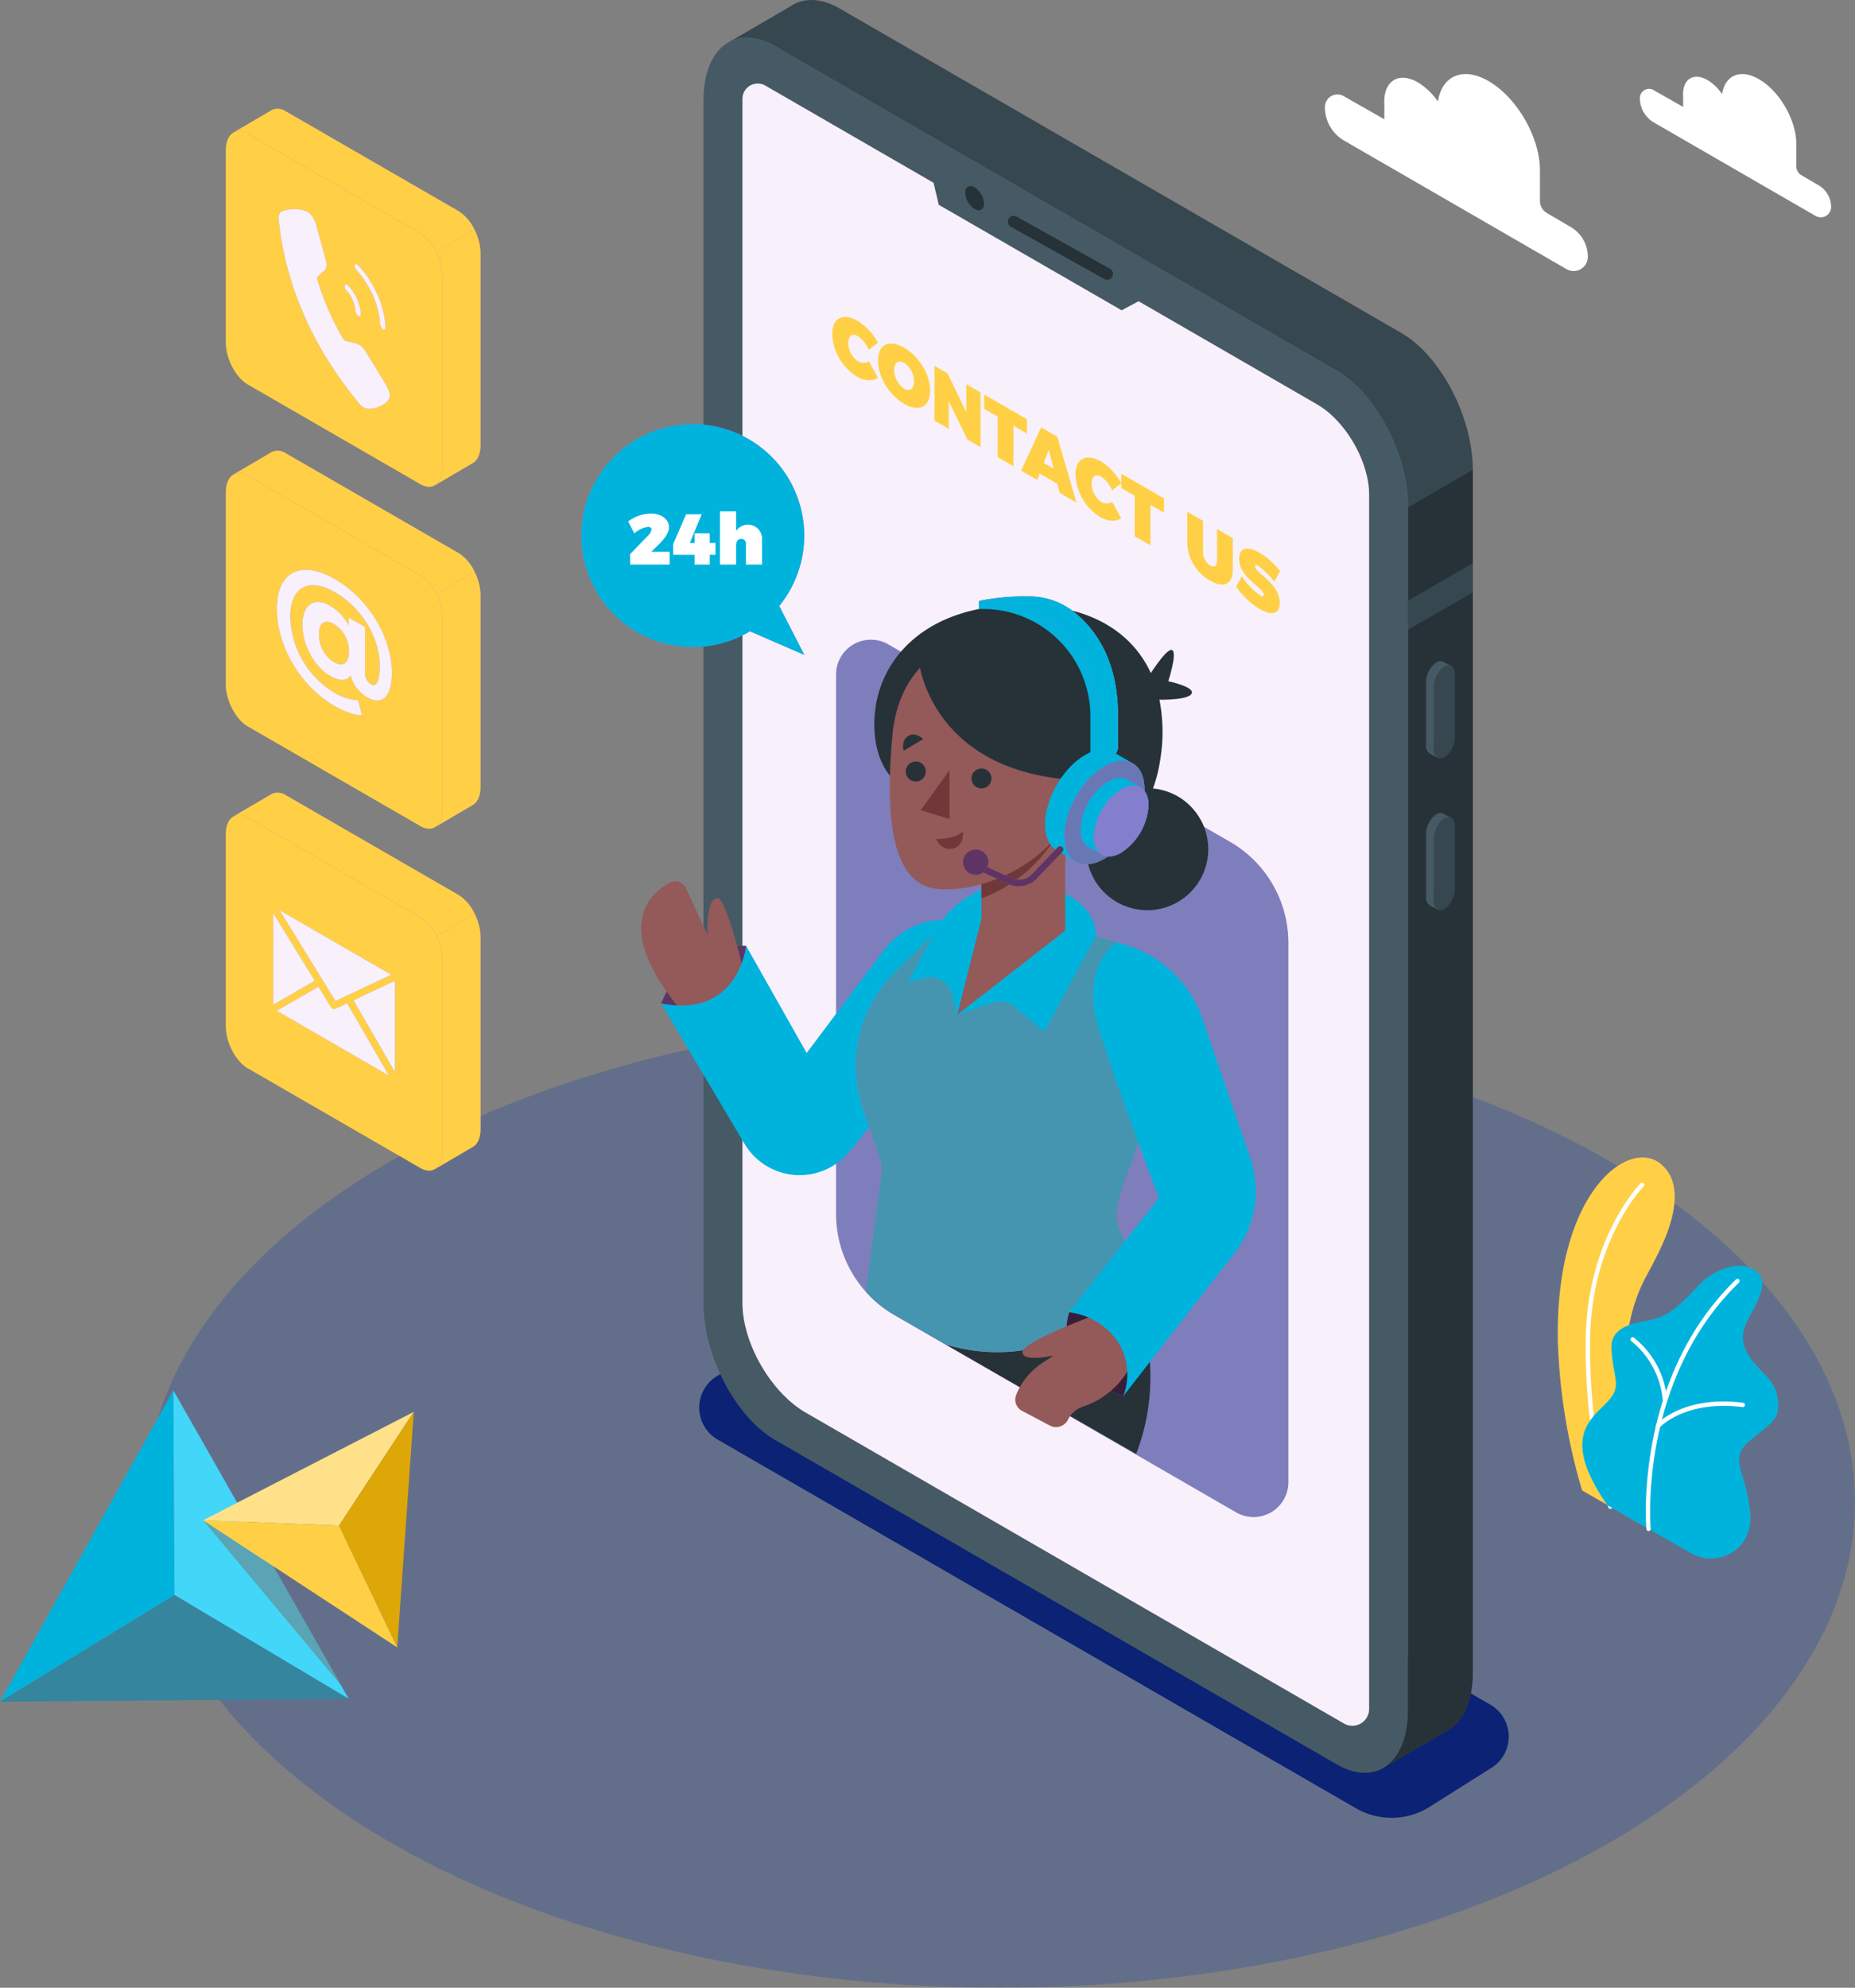 <svg xmlns="http://www.w3.org/2000/svg" xmlns:xlink="http://www.w3.org/1999/xlink" width="516.621" height="553.336" viewBox="0 0 516.621 553.336">
  <rect x="0" y="0" width="516.621" height="553.336" fill="#808080" stroke="none"/>
  <defs>
    <clipPath id="clip-path">
      <rect id="Rectangle_394" data-name="Rectangle 394" width="38.408" height="45.948" fill="none"/>
    </clipPath>
    <clipPath id="clip-path-2">
      <path id="Path_4027" data-name="Path 4027" d="M61.065,39.892l19.549,12.8L99.473,85.84Z" transform="translate(-61.065 -39.892)" fill="none"/>
    </clipPath>
    <linearGradient id="linear-gradient" x1="-1.736" y1="1.92" x2="-1.705" y2="1.92" gradientUnits="objectBoundingBox">
      <stop offset="0" stop-color="#fff"/>
      <stop offset="0.005" stop-color="#fff"/>
      <stop offset="0.142" stop-color="#f3f3f3"/>
      <stop offset="0.383" stop-color="#d5d5d5"/>
      <stop offset="0.699" stop-color="#a5a5a5"/>
      <stop offset="1" stop-color="#727272"/>
    </linearGradient>
  </defs>
  <g id="Group_4216" data-name="Group 4216" transform="translate(-1260.379 -195.664)">
    <g id="Group_4041" data-name="Group 4041" transform="translate(1247.862 164.33)">
      <g id="Floor" transform="translate(52.95 314.167)" opacity="0.472">
        <ellipse id="Ellipse_533" data-name="Ellipse 533" cx="238.094" cy="135.251" rx="238.094" ry="135.251" fill="#425b95"/>
      </g>
      <g id="Shadows" transform="translate(207.255 400.574)">
        <path id="Path_7069" data-name="Path 7069" d="M363.529,471.048,185.791,368.43a10.271,10.271,0,0,1,.008-17.8l17.532-11.052a19.91,19.91,0,0,1,19.9.008L400.966,442.207a10.273,10.273,0,0,1-.007,17.8l-17.533,11.052A19.91,19.91,0,0,1,363.529,471.048Z" transform="translate(-180.655 -336.923)" fill="#0b2275"/>
      </g>
      <g id="Plants" transform="translate(446.373 353.555)">
        <g id="Group_4006" data-name="Group 4006">
          <g id="Group_4004" data-name="Group 4004">
            <path id="Path_7070" data-name="Path 7070" d="M385.323,390.676l16.924,9.728s-8.642-27.151-4.038-54.525c1.736-10.333,5.469-15.479,6.782-18.24s11.412-19.869,2.417-27.693-29.946,7.915-28.81,50.039A163.747,163.747,0,0,0,385.323,390.676Z" transform="translate(-378.553 -298.01)" fill="#ba68c8"/>
            <path id="Path_7071" data-name="Path 7071" d="M385.323,390.676l16.924,9.728s-8.642-27.151-4.038-54.525c1.736-10.333,5.469-15.479,6.782-18.24s11.412-19.869,2.417-27.693-29.946,7.915-28.81,50.039A163.747,163.747,0,0,0,385.323,390.676Z" transform="translate(-378.553 -298.01)" fill="#ffd046"/>
            <path id="Path_7072" data-name="Path 7072" d="M391.855,394.593a.6.6,0,0,1-.567-.394c-.064-.175-6.519-17.843-6.312-46.244.207-28.536,15.119-43.809,15.27-43.959a.6.6,0,0,1,.855.853c-.147.147-14.716,15.1-14.918,43.114-.2,28.16,6.172,45.641,6.237,45.813a.607.607,0,0,1-.355.778A.62.62,0,0,1,391.855,394.593Z" transform="translate(-377.216 -296.8)" fill="#fff"/>
          </g>
          <g id="Group_4005" data-name="Group 4005" transform="translate(6.823 30.137)">
            <path id="Path_7073" data-name="Path 7073" d="M391.2,389.635l23.13,13.239A11.125,11.125,0,0,0,429.1,399.7a12.038,12.038,0,0,0,1.823-8.034c-1.109-12.008-6.329-14.779.068-20.136s8.06-5.726,7.691-10.9-3.88-7.39-5.542-9.421-6.281-6.282-3.14-12.563,7.423-12.362.924-15.147c-3.88-1.664-10.345.553-14.594,5.171s-7.76,7.944-11.823,9.052-12.561,1.293-12.193,8.313,2.222,9.423.555,12.561C389.727,364.511,376.056,367.836,391.2,389.635Z" transform="translate(-384.2 -322.951)" fill="#00b3dd"/>
            <path id="Path_7074" data-name="Path 7074" d="M399.591,396.157a.6.6,0,0,1-.6-.549c-.039-.416-3.557-41.882,24.954-69.474a.6.6,0,1,1,.84.869c-28.1,27.194-24.629,68.083-24.59,68.493a.606.606,0,0,1-.545.659Z" transform="translate(-381.153 -322.324)" fill="#fff"/>
            <path id="Path_7075" data-name="Path 7075" d="M404.9,357.663a.6.6,0,0,1-.6-.553,23.758,23.758,0,0,0-8.738-16.592.6.6,0,1,1,.694-.99,24.608,24.608,0,0,1,9.248,17.479.6.6,0,0,1-.55.654Z" transform="translate(-381.887 -319.521)" fill="#fff"/>
            <path id="Path_7076" data-name="Path 7076" d="M401.72,361.7a.6.6,0,0,1-.454-1c.295-.337,7.429-8.218,24.175-6.122a.6.6,0,0,1,.524.674.616.616,0,0,1-.675.524c-16.071-2.017-23.047,5.643-23.117,5.721A.6.6,0,0,1,401.72,361.7Z" transform="translate(-380.677 -316.438)" fill="#fff"/>
          </g>
        </g>
      </g>
      <g id="Device" transform="translate(208.432 31.334)">
        <g id="Group_4010" data-name="Group 4010">
          <path id="Path_7077" data-name="Path 7077" d="M357.911,520.629,201.6,430.381c-11.029-6.366-19.969-23.449-19.969-38.155V57.506c0-14.7,8.94-21.464,19.969-15.1l156.313,90.248c11.029,6.368,19.971,23.45,19.971,38.155V505.533C377.882,520.238,368.94,527,357.911,520.629Z" transform="translate(-181.629 -29.526)" fill="#455a64"/>
          <path id="Path_7078" data-name="Path 7078" d="M374.743,123.974,218.431,33.726c-4.716-2.723-9.046-3.039-12.463-1.367h0l0,0a10.058,10.058,0,0,0-1.217.708l-17.512,10.18c3.519-2.1,8.135-1.951,13.2.969l156.313,90.248c11.029,6.368,19.971,23.45,19.971,38.155V507.341c0,7.774-2.5,13.325-6.486,15.891l17.282-10.067v0c4.4-2.343,7.205-8.082,7.205-16.314V162.129C394.714,147.424,385.773,130.341,374.743,123.974Z" transform="translate(-180.461 -31.334)" fill="#37474f"/>
          <path id="Path_7079" data-name="Path 7079" d="M345.169,150.079V484.8c0,7.774-2.5,13.325-6.486,15.891l17.282-10.067v0c4.4-2.343,7.205-8.082,7.205-16.314V139.56l-18,10.452C345.168,150.035,345.169,150.056,345.169,150.079Z" transform="translate(-148.916 -8.792)" fill="#263238"/>
          <path id="Path_7080" data-name="Path 7080" d="M362.05,161.088l-18,10.392V179.6l18-10.392Z" transform="translate(-147.798 -4.308)" fill="#37474f"/>
          <g id="Group_4007" data-name="Group 4007" transform="translate(201.224 184.055)">
            <path id="Path_7081" data-name="Path 7081" d="M352.924,210.191h0c-1.611.929-2.916-.057-2.916-2.2V190.531a6.979,6.979,0,0,1,2.916-5.57h0c1.609-.93,2.914.057,2.914,2.2V204.62A6.982,6.982,0,0,1,352.924,210.191Z" transform="translate(-347.781 -183.463)" fill="#37474f"/>
            <path id="Path_7082" data-name="Path 7082" d="M350.392,208.185V190.728a6.979,6.979,0,0,1,2.916-5.57,1.869,1.869,0,0,1,1.839-.168l0-.021-2.177-1.13,0,.018a1.848,1.848,0,0,0-1.889.141,6.983,6.983,0,0,0-2.916,5.571v17.456a2.578,2.578,0,0,0,.991,2.327l0,.018,2.286,1.191,0-.021A2.519,2.519,0,0,1,350.392,208.185Z" transform="translate(-348.165 -183.661)" fill="#455a64"/>
          </g>
          <g id="Group_4008" data-name="Group 4008" transform="translate(201.224 226.313)">
            <path id="Path_7083" data-name="Path 7083" d="M352.924,245.165h0c-1.611.929-2.916-.057-2.916-2.2V225.5a6.979,6.979,0,0,1,2.916-5.57h0c1.609-.93,2.914.057,2.914,2.2v17.456A6.982,6.982,0,0,1,352.924,245.165Z" transform="translate(-347.781 -218.437)" fill="#37474f"/>
            <path id="Path_7084" data-name="Path 7084" d="M350.392,243.159V225.7a6.979,6.979,0,0,1,2.916-5.57,1.869,1.869,0,0,1,1.839-.168l0-.021-2.177-1.13,0,.018a1.848,1.848,0,0,0-1.889.141,6.983,6.983,0,0,0-2.916,5.57V242a2.578,2.578,0,0,0,.991,2.327l0,.018,2.286,1.191,0-.021A2.52,2.52,0,0,1,350.392,243.159Z" transform="translate(-348.165 -218.635)" fill="#455a64"/>
          </g>
          <path id="Path_7085" data-name="Path 7085" d="M350.6,139.869,196.98,51.158a4.237,4.237,0,0,0-6.356,3.668v335.2c0,11.194,7.931,24.931,17.625,30.526l149.889,86.54a4.666,4.666,0,0,0,7-4.04V165.044C365.138,155.814,358.6,144.485,350.6,139.869Z" transform="translate(-179.755 -27.324)" fill="#ba68c8"/>
          <path id="Path_7086" data-name="Path 7086" d="M350.6,139.869,196.98,51.158a4.237,4.237,0,0,0-6.356,3.668v335.2c0,11.194,7.931,24.931,17.625,30.526l149.889,86.54a4.666,4.666,0,0,0,7-4.04V165.044C365.138,155.814,358.6,144.485,350.6,139.869Z" transform="translate(-179.755 -27.324)" fill="#fff" opacity="0.9"/>
          <path id="Path_7087" data-name="Path 7087" d="M233.9,70.226,236.28,80.25,287.2,109.607l8.792-4.686Z" transform="translate(-170.741 -23.233)" fill="#455a64"/>
          <g id="Group_4009" data-name="Group 4009" transform="translate(72.911 51.808)">
            <path id="Path_7088" data-name="Path 7088" d="M247.184,79.08c0,1.663-1.167,2.336-2.606,1.5a5.759,5.759,0,0,1-2.606-4.513c0-1.663,1.167-2.336,2.606-1.506A5.763,5.763,0,0,1,247.184,79.08Z" transform="translate(-241.971 -74.211)" fill="#263238"/>
            <path id="Path_7089" data-name="Path 7089" d="M279.441,98.856a1.618,1.618,0,0,1-.794-.208L252.64,84.116a1.63,1.63,0,1,1,1.59-2.847L280.237,95.8a1.631,1.631,0,0,1-.8,3.055Z" transform="translate(-239.923 -72.784)" fill="#263238"/>
          </g>
        </g>
        <g id="Group_4011" data-name="Group 4011" transform="translate(35.861 88.246)">
          <path id="Path_7090" data-name="Path 7090" d="M218.518,109.721c-1.582-.913-2.728-.12-2.728,1.9a6.136,6.136,0,0,0,2.728,5.1,2.9,2.9,0,0,0,2.993-.011l2.524,4.565c-1.469,1-3.709.9-5.743-.272a14.639,14.639,0,0,1-6.984-11.9c0-4.478,3.012-6,7.154-3.608a16.455,16.455,0,0,1,5.573,6l-2.524,2A8.976,8.976,0,0,0,218.518,109.721Z" transform="translate(-211.308 -104.368)" fill="#ffd046"/>
          <path id="Path_7091" data-name="Path 7091" d="M236.367,123.587c0,4.52-3.048,6.086-7.247,3.662s-7.247-7.489-7.247-12.032c0-4.521,3.051-6,7.247-3.575S236.367,119.088,236.367,123.587Zm-10.014-5.761a6.59,6.59,0,0,0,2.824,5.261c1.507.87,2.711.022,2.711-2.065a6.291,6.291,0,0,0-2.711-5.152C227.651,114.99,226.352,115.74,226.352,117.826Z" transform="translate(-209.108 -103.094)" fill="#ffd046"/>
          <path id="Path_7092" data-name="Path 7092" d="M238.533,117.725l5.215,10.836v-7.825l3.952,2.281v15.239l-3.65-2.108-5.2-10.783v7.783l-3.972-2.293V115.617Z" transform="translate(-206.398 -102.025)" fill="#ffd046"/>
          <path id="Path_7093" data-name="Path 7093" d="M258.228,129.1v3.979l-3.765-2.174v11.26l-4.368-2.522v-11.26l-3.746-2.163v-3.979Z" transform="translate(-204.009 -100.646)" fill="#ffd046"/>
          <path id="Path_7094" data-name="Path 7094" d="M264.965,145.518l-4.952-2.86-.677,1.762-4.48-2.587,5.573-12.021,4.48,2.587,5.364,18.336-4.648-2.685Zm-1.073-4.229-1.354-5.238-1.393,3.651Z" transform="translate(-202.237 -99.068)" fill="#ffd046"/>
          <path id="Path_7095" data-name="Path 7095" d="M274.594,142.1c-1.583-.913-2.73-.12-2.73,1.9a6.134,6.134,0,0,0,2.73,5.1,2.9,2.9,0,0,0,2.992-.011l2.524,4.565c-1.469,1-3.709.9-5.743-.272a14.642,14.642,0,0,1-6.984-11.9c0-4.478,3.012-6,7.154-3.608a16.455,16.455,0,0,1,5.573,6l-2.524,2A8.975,8.975,0,0,0,274.594,142.1Z" transform="translate(-199.628 -97.625)" fill="#ffd046"/>
          <path id="Path_7096" data-name="Path 7096" d="M289.824,147.338v3.979l-3.764-2.174V160.4l-4.367-2.522v-11.26l-3.747-2.163V140.48Z" transform="translate(-197.428 -96.846)" fill="#ffd046"/>
          <path id="Path_7097" data-name="Path 7097" d="M299.554,164.216c1.073.619,1.9.141,1.9-1.381v-8.782l4.369,2.523v8.781c0,4.044-2.466,5.25-6.289,3.044a12.455,12.455,0,0,1-6.381-10.359v-8.781l4.368,2.522v8.781A4.485,4.485,0,0,0,299.554,164.216Z" transform="translate(-194.26 -95.017)" fill="#ffd046"/>
          <path id="Path_7098" data-name="Path 7098" d="M310.525,162.5c-.491-.283-.81-.294-.81.163,0,1.913,6.833,4.663,6.833,10.183,0,3.392-2.58,3.4-5.554,1.684a21.979,21.979,0,0,1-6.607-6.249l1.62-2.848a19.737,19.737,0,0,0,5.025,5.272c.64.37,1.055.37,1.055-.174,0-1.978-6.834-4.619-6.834-9.966,0-3.042,2.221-3.673,5.646-1.7a20.9,20.9,0,0,1,5.743,5.12l-1.58,2.913A23.863,23.863,0,0,0,310.525,162.5Z" transform="translate(-191.921 -93.251)" fill="#ffd046"/>
        </g>
      </g>
      <g id="Speech_bubble" data-name="Speech bubble" transform="translate(174.402 149.354)">
        <g id="Group_4013" data-name="Group 4013">
          <path id="Path_7099" data-name="Path 7099" d="M208.592,179.675a31.029,31.029,0,1,0-8.14,7.043l15.121,6.567Z" transform="translate(-153.466 -129.009)" fill="#ba68c8"/>
          <path id="Path_7100" data-name="Path 7100" d="M208.592,179.675a31.029,31.029,0,1,0-8.14,7.043l15.121,6.567Z" transform="translate(-153.466 -129.009)" fill="#00b3dd"/>
          <g id="Group_4012" data-name="Group 4012" transform="translate(13.068 24.331)">
            <path id="Path_7101" data-name="Path 7101" d="M170.771,154.114c0-.478-.34-.738-.959-.738a6.891,6.891,0,0,0-3.813,1.8l-1.717-3.335a10.959,10.959,0,0,1,6.25-2.2c2.9,0,5.092,1.518,5.092,3.794,0,1.617-1.179,3.174-2.756,4.732l-2.156,2.136h5.111v3.555H164.84l-.019-2.916,4.891-5.052A3.288,3.288,0,0,0,170.771,154.114Z" transform="translate(-164.281 -149.043)" fill="#fff"/>
            <path id="Path_7102" data-name="Path 7102" d="M182.6,149.807l-3.334,8.007h1.358v-2.7h4.212v2.7h1.6v3.294h-1.6v2.716h-4.212v-2.716h-5.971v-2.994l3.595-8.307Z" transform="translate(-162.12 -149.008)" fill="#fff"/>
            <path id="Path_7103" data-name="Path 7103" d="M197.162,156.994v6.968h-4.492V158.29a1.32,1.32,0,0,0-1.3-1.5c-.878,0-1.438.7-1.438,1.757v5.412H185.44V149.146h4.494V154.6a3.949,3.949,0,0,1,7.228,2.4Z" transform="translate(-159.874 -149.146)" fill="#fff"/>
          </g>
        </g>
      </g>
      <g id="Character" transform="translate(191.101 197.367)">
        <g id="Group_4025" data-name="Group 4025">
          <g id="Group_4024" data-name="Group 4024">
            <path id="Path_7104" data-name="Path 7104" d="M338.148,263.112V413.237a9.686,9.686,0,0,1-14.532,8.388l-80.862-46.691-14.322-8.26A32.544,32.544,0,0,1,212.2,338.553V188.416a9.688,9.688,0,0,1,14.532-8.389l95.173,54.964A32.457,32.457,0,0,1,338.148,263.112Z" transform="translate(-157.93 -166.669)" fill="#ba68c8"/>
            <path id="Path_7105" data-name="Path 7105" d="M338.148,263.112V413.237a9.686,9.686,0,0,1-14.532,8.388l-80.862-46.691-14.322-8.26A32.544,32.544,0,0,1,212.2,338.553V188.416a9.688,9.688,0,0,1,14.532-8.389l95.173,54.964A32.457,32.457,0,0,1,338.148,263.112Z" transform="translate(-157.93 -166.669)" fill="#4595b0" opacity="0.5"/>
            <g id="Group_4023" data-name="Group 4023">
              <path id="Path_7106" data-name="Path 7106" d="M286.308,322.078s15.142,25.108,4.2,53.423l-53.02-30.427Z" transform="translate(-152.664 -136.809)" fill="#263238"/>
              <g id="Group_4015" data-name="Group 4015" transform="translate(64.917 2.316)">
                <circle id="Ellipse_535" data-name="Ellipse 535" cx="16.976" cy="16.976" r="16.976" transform="matrix(0.122, -0.993, 0.993, 0.122, 57.085, 82.833)" fill="#263238"/>
                <g id="Group_4014" data-name="Group 4014">
                  <path id="Path_7107" data-name="Path 7107" d="M283.985,188.944s5.213-8.5,6.812-7.842-1.042,8.68-1.042,8.68,7.883,1.638,6.409,3.6-11.092,1.514-11.092,1.514Z" transform="translate(-207.896 -168.496)" fill="#263238"/>
                  <path id="Path_7108" data-name="Path 7108" d="M300.769,212.91c-3.665,27.237-26.586,27.237-26.586,27.237l-48.11-21.163s-3.63-3.177-4.735-10.483a31.846,31.846,0,0,1-.011-9.017c0-.023.011-.058.011-.081,1.536-11.45,10.1-23.771,28.762-27.551a61.39,61.39,0,0,1,12.414-1.188,55.233,55.233,0,0,1,6,.3c14.555,1.419,24.666,8.191,29.505,18.709a33.632,33.632,0,0,1,2.4,7.435A47.072,47.072,0,0,1,300.769,212.91Z" transform="translate(-221.012 -170.663)" fill="#263238"/>
                </g>
              </g>
              <g id="Group_4016" data-name="Group 4016" transform="translate(0 79.296)">
                <path id="Path_7109" data-name="Path 7109" d="M195.53,249.227s-17.077-.584-23.653,16.055c0,0,7.265,4.894,16.766.022S195.53,249.227,195.53,249.227Z" transform="translate(-166.329 -231.279)" fill="#ba68c8"/>
                <path id="Path_7110" data-name="Path 7110" d="M195.53,249.227s-17.077-.584-23.653,16.055c0,0,7.265,4.894,16.766.022S195.53,249.227,195.53,249.227Z" transform="translate(-166.329 -231.279)" opacity="0.5"/>
                <path id="Path_7111" data-name="Path 7111" d="M196,260.332s-4.817-20.993-7.373-21.254c-2.685-.273-3.047,6.409-2.839,10.163L179.7,236.247a3.264,3.264,0,0,0-4.541-1.464c-6.051,3.323-16.639,13.423,5.709,38.4Z" transform="translate(-167.286 -234.373)" fill="#945959"/>
                <path id="Path_7112" data-name="Path 7112" d="M256.908,243.957l-3.6-.477a20.779,20.779,0,0,0-19.343,8.122L212.4,280.314,195.53,250.462s-2.036,20.3-23.653,16.055l23.22,39.062a17.861,17.861,0,0,0,29.21,2.142l19.862-24.426Z" transform="translate(-166.329 -232.513)" fill="#00b3dd"/>
              </g>
              <path id="Path_7113" data-name="Path 7113" d="M293.592,311.066c-4.828,12.251-5.364,14.648-2.362,20.768a78.817,78.817,0,0,1,4.863,14.066s-22.4,25.108-54.288,15.7l-14.322-8.26a32.187,32.187,0,0,1-7.959-6.481l4.282-32.461a11.308,11.308,0,0,0-.512-5.1l-4.572-13.414a36.672,36.672,0,0,1,9.086-38.082L243.2,242.757l40.431,5.1,6,1.734a17.113,17.113,0,0,1,12.217,18.778C299.863,282.689,296.628,303.364,293.592,311.066Z" transform="translate(-156.981 -153.33)" fill="#ba68c8"/>
              <path id="Path_7114" data-name="Path 7114" d="M293.592,311.066c-4.828,12.251-5.364,14.648-2.362,20.768a78.817,78.817,0,0,1,4.863,14.066s-22.4,25.108-54.288,15.7l-14.322-8.26a32.187,32.187,0,0,1-7.959-6.481l4.282-32.461a11.308,11.308,0,0,0-.512-5.1l-4.572-13.414a36.672,36.672,0,0,1,9.086-38.082L243.2,242.757l40.431,5.1,6,1.734a17.113,17.113,0,0,1,12.217,18.778C299.863,282.689,296.628,303.364,293.592,311.066Z" transform="translate(-156.981 -153.33)" fill="#4595b0"/>
              <path id="Path_7115" data-name="Path 7115" d="M266.705,275.863l-8.1-6.9a6.5,6.5,0,0,0-6.327-1.2l-9.788,3.364-1.316-5.48a6.5,6.5,0,0,0-8.117-4.729l-4.242,1.223L236,248.394a25.7,25.7,0,0,1,10.372-10.606l2.812-1.55,23.261,1.2s8.672,3.592,8.672,11.782l-14.415,26.648" transform="translate(-154.469 -154.688)" fill="#00b3dd"/>
              <g id="Group_4018" data-name="Group 4018" transform="translate(88.024 53.316)">
                <g id="Group_4017" data-name="Group 4017" transform="translate(6.732)">
                  <path id="Path_7116" data-name="Path 7116" d="M269.034,252.557l-23.327,18.174v-57.86h23.327Z" transform="translate(-245.707 -212.871)" fill="#945959"/>
                </g>
                <path id="Path_7117" data-name="Path 7117" d="M247.23,241.774l-7.094,28.2,29.955-23.442Z" transform="translate(-240.136 -206.851)" fill="#945959"/>
              </g>
              <path id="Path_7118" data-name="Path 7118" d="M245.707,243.6a40.868,40.868,0,0,0,23.327-22.185v-8.544H245.707Z" transform="translate(-150.951 -159.555)" fill="#703838"/>
              <path id="Path_7119" data-name="Path 7119" d="M255.145,177.383c-8.847,0-27.655,4.93-29.827,28.076s-.075,41.108,11.871,42.829,39.68-6.927,43.395-36.891S263.775,177.383,255.145,177.383Z" transform="translate(-155.355 -166.947)" fill="#945959"/>
              <path id="Path_7120" data-name="Path 7120" d="M239.724,208.727v13.65l-7.993-2.454Z" transform="translate(-153.862 -160.418)" fill="#703838"/>
              <g id="Group_4019" data-name="Group 4019" transform="translate(72.922 38.427)">
                <circle id="Ellipse_536" data-name="Ellipse 536" cx="2.781" cy="2.781" r="2.781" transform="translate(19.053 9.461)" fill="#263238"/>
                <path id="Path_7121" data-name="Path 7121" d="M233.829,209.556a2.781,2.781,0,1,1-2.781-2.781A2.782,2.782,0,0,1,233.829,209.556Z" transform="translate(-227.506 -199.252)" fill="#263238"/>
                <path id="Path_7122" data-name="Path 7122" d="M227.79,205.061l5.437-3.23s-2.087-2.169-4.164-.865S227.79,205.061,227.79,205.061Z" transform="translate(-227.637 -200.549)" fill="#263238"/>
              </g>
              <path id="Path_7123" data-name="Path 7123" d="M235.235,224.949s4.415.4,7.49-2.006c0,0,.511,3.945-2.794,4.7S235.235,224.949,235.235,224.949Z" transform="translate(-153.133 -157.457)" fill="#703838"/>
              <path id="Path_7124" data-name="Path 7124" d="M231.311,185.989s3.326,31.965,46.783,32.962c0,0,13.129-31.761-12.82-42.08S231.311,185.989,231.311,185.989Z" transform="translate(-153.95 -167.683)" fill="#263238"/>
              <g id="Group_4022" data-name="Group 4022" transform="translate(89.626)">
                <g id="Group_4020" data-name="Group 4020" transform="translate(22.828 41.906)">
                  <path id="Path_7125" data-name="Path 7125" d="M284.835,207.885h0l-.024-.014-.018-.011-5.343-3.085v0c-2.024-1.194-4.83-1.039-7.934.754-6.165,3.558-11.162,12.215-11.162,19.333,0,3.563,1.253,6.066,3.278,7.229h0l5.246,3.012c.1.062.2.12.3.175l.179.1.008-.014c1.986.962,4.63.733,7.542-.947,6.163-3.56,11.161-12.215,11.161-19.333C288.073,211.55,286.836,209.06,284.835,207.885Z" transform="translate(-260.355 -203.307)" fill="#00b3dd"/>
                  <ellipse id="Ellipse_537" data-name="Ellipse 537" cx="15.785" cy="9.113" rx="15.785" ry="9.113" transform="matrix(0.5, -0.866, 0.866, 0.5, 0.772, 27.341)" fill="#ba68c8"/>
                  <ellipse id="Ellipse_538" data-name="Ellipse 538" cx="15.785" cy="9.113" rx="15.785" ry="9.113" transform="matrix(0.5, -0.866, 0.866, 0.5, 0.772, 27.341)" fill="#1a86a2" opacity="0.5"/>
                  <path id="Path_7126" data-name="Path 7126" d="M285.281,213.222h0l-.017-.008-.012-.008-3.656-2.111v0c-1.383-.817-3.3-.71-5.428.516a16.88,16.88,0,0,0-7.638,13.228c0,2.438.857,4.15,2.243,4.947h0l3.587,2.061c.07.042.139.082.211.121l.121.069.006-.01c1.359.659,3.168.5,5.161-.648a16.88,16.88,0,0,0,7.638-13.228C287.5,215.729,286.65,214.026,285.281,213.222Z" transform="translate(-258.652 -201.941)" fill="#00b3dd"/>
                  <path id="Path_7127" data-name="Path 7127" d="M286.86,217.785a16.88,16.88,0,0,1-7.638,13.228c-4.218,2.436-7.638.462-7.638-4.409a16.88,16.88,0,0,1,7.638-13.228C283.441,210.94,286.86,212.914,286.86,217.785Z" transform="translate(-258.016 -201.574)" fill="#ba68c8"/>
                  <path id="Path_7128" data-name="Path 7128" d="M286.86,217.785a16.88,16.88,0,0,1-7.638,13.228c-4.218,2.436-7.638.462-7.638-4.409a16.88,16.88,0,0,1,7.638-13.228C283.441,210.94,286.86,212.914,286.86,217.785Z" transform="translate(-258.016 -201.574)" fill="#00b3dd" opacity="0.3"/>
                </g>
                <path id="Path_7129" data-name="Path 7129" d="M271.427,172.938a20.067,20.067,0,0,0-12.088-4.183q-.524-.009-1.054-.008a65.306,65.306,0,0,0-13.2,1.263c.794-.031,1.589-.029,2.384,0h-2.384v2.241h2.243a29.866,29.866,0,0,1,28.845,29.889v9.506a2.678,2.678,0,0,0,2.959,2.673,2.207,2.207,0,0,0,.272-.057l2.384-.741v0a2.675,2.675,0,0,1-.5.1,2.973,2.973,0,0,0,2.557-3.009v-8.819C283.847,185.836,276.949,177.255,271.427,172.938Z" transform="translate(-240.707 -168.746)" fill="#00b3dd"/>
                <g id="Group_4021" data-name="Group 4021" transform="translate(0 69.538)">
                  <path id="Path_7130" data-name="Path 7130" d="M256.194,237.434a6.885,6.885,0,0,1-2.894-.638l-7.555-3.493a.9.9,0,0,1,.755-1.634l7.555,3.493a5.1,5.1,0,0,0,5.82-1.095l7.207-7.5a.9.9,0,0,1,1.3,1.248l-7.207,7.5A6.909,6.909,0,0,1,256.194,237.434Z" transform="translate(-240.679 -226.297)" fill="#ba68c8"/>
                  <path id="Path_7131" data-name="Path 7131" d="M256.194,237.434a6.885,6.885,0,0,1-2.894-.638l-7.555-3.493a.9.9,0,0,1,.755-1.634l7.555,3.493a5.1,5.1,0,0,0,5.82-1.095l7.207-7.5a.9.9,0,0,1,1.3,1.248l-7.207,7.5A6.909,6.909,0,0,1,256.194,237.434Z" transform="translate(-240.679 -226.297)" opacity="0.5"/>
                  <path id="Path_7132" data-name="Path 7132" d="M248.518,230.584a3.528,3.528,0,1,1-3.528-3.528A3.529,3.529,0,0,1,248.518,230.584Z" transform="translate(-241.462 -226.139)" fill="#ba68c8"/>
                  <path id="Path_7133" data-name="Path 7133" d="M248.518,230.584a3.528,3.528,0,1,1-3.528-3.528A3.529,3.529,0,0,1,248.518,230.584Z" transform="translate(-241.462 -226.139)" opacity="0.5"/>
                </g>
                <path id="Path_7134" data-name="Path 7134" d="M283.847,201.793v8.819a2.973,2.973,0,0,1-2.557,3.009,2.848,2.848,0,0,1-3.146-2.843v-8.985a31.776,31.776,0,0,0-33.059-31.784,65.306,65.306,0,0,1,13.2-1.263q.529,0,1.054.008a20.067,20.067,0,0,1,12.088,4.183C276.949,177.255,283.847,185.836,283.847,201.793Z" transform="translate(-240.707 -168.746)" fill="#ba68c8"/>
                <path id="Path_7135" data-name="Path 7135" d="M283.847,201.793v8.819a2.973,2.973,0,0,1-2.557,3.009,2.848,2.848,0,0,1-3.146-2.843v-8.985a31.776,31.776,0,0,0-33.059-31.784,65.306,65.306,0,0,1,13.2-1.263q.529,0,1.054.008a20.067,20.067,0,0,1,12.088,4.183C276.949,177.255,283.847,185.836,283.847,201.793Z" transform="translate(-240.707 -168.746)" fill="#00b3dd"/>
              </g>
              <path id="Path_7136" data-name="Path 7136" d="M266.057,333.771s-5.851,16.128,15.056,23.336c0,0,6.829-10.02,0-18.223S266.057,333.771,266.057,333.771Z" transform="translate(-146.87 -134.492)" fill="#ba68c8"/>
              <path id="Path_7137" data-name="Path 7137" d="M266.057,333.771s-5.851,16.128,15.056,23.336c0,0,6.829-10.02,0-18.223S266.057,333.771,266.057,333.771Z" transform="translate(-146.87 -134.492)" opacity="0.7"/>
              <path id="Path_7138" data-name="Path 7138" d="M275.817,334.277s-20.414,7.488-20.311,10.379,8.682.924,8.682.924l-3.135,2.049a19.171,19.171,0,0,0-7.305,8.921h0a3.512,3.512,0,0,0,1.617,4.409l7.757,4.109a3.705,3.705,0,0,0,5.058-1.637h0a7.262,7.262,0,0,1,4.246-3.65c4.216-1.406,12.048-5.446,15.233-16.482Z" transform="translate(-149.329 -134.268)" fill="#945959"/>
              <path id="Path_7139" data-name="Path 7139" d="M279.391,248.409s-10.864,6.06-5.1,24.387,16.621,46.8,16.621,46.8l-24.984,31.837a19.094,19.094,0,0,1,13.428,8.017,16.892,16.892,0,0,1,1.629,15.319l31-39.828a28.09,28.09,0,0,0,4.4-26.381l-13.335-38.815A32.517,32.517,0,0,0,282.5,249.436Z" transform="translate(-146.74 -152.153)" fill="#00b3dd"/>
            </g>
          </g>
        </g>
      </g>
      <g id="Icons" transform="translate(75.4 61.615)">
        <g id="Group_4040" data-name="Group 4040">
          <g id="Group_4029" data-name="Group 4029" transform="translate(0 95.184)">
            <g id="Group_4026" data-name="Group 4026">
              <path id="Path_7140" data-name="Path 7140" d="M136.321,163.649,88.268,135.906a4.017,4.017,0,0,0-3.831-.419h0a2.984,2.984,0,0,0-.375.217l-10.449,6.125c.021-.012.044-.019.064-.031-1.312.743-2.146,2.484-2.146,4.971V200.2c0,4.52,2.748,9.773,6.138,11.73l48.052,27.742c1.641.947,3.127.942,4.228.18-.028.02-.053.046-.083.065l10.38-6.091h0c1.353-.72,2.215-2.484,2.215-5.014V175.378C142.459,170.858,139.711,165.607,136.321,163.649Z" transform="translate(-71.53 -135.171)" fill="#ffd046"/>
              <path id="Path_7141" data-name="Path 7141" d="M140.382,168.713a12.266,12.266,0,0,0-4.42-5.064L87.91,135.906a4.017,4.017,0,0,0-3.832-.419h0a2.984,2.984,0,0,0-.375.217l-10.449,6.125a3.909,3.909,0,0,1,4.056.3l48.052,27.744a12.416,12.416,0,0,1,4.534,5.3h0Z" transform="translate(-71.171 -135.171)" fill="#ba68c8"/>
              <path id="Path_7142" data-name="Path 7142" d="M121.8,229.248c0,2.39-.77,4.1-1.995,4.886l10.38-6.091h0c1.353-.72,2.215-2.484,2.215-5.014V169.6a15.12,15.12,0,0,0-1.718-6.665L120.2,169.386h0a15.009,15.009,0,0,1,1.606,6.432Z" transform="translate(-61.474 -129.389)" fill="#ba68c8"/>
              <path id="Path_7143" data-name="Path 7143" d="M140.382,168.713a12.266,12.266,0,0,0-4.42-5.064L87.91,135.906a4.017,4.017,0,0,0-3.832-.419h0a2.984,2.984,0,0,0-.375.217l-10.449,6.125a3.909,3.909,0,0,1,4.056.3l48.052,27.744a12.416,12.416,0,0,1,4.534,5.3h0Z" transform="translate(-71.171 -135.171)" fill="#ffd046"/>
              <path id="Path_7144" data-name="Path 7144" d="M121.8,229.248c0,2.39-.77,4.1-1.995,4.886l10.38-6.091h0c1.353-.72,2.215-2.484,2.215-5.014V169.6a15.12,15.12,0,0,0-1.718-6.665L120.2,169.386h0a15.009,15.009,0,0,1,1.606,6.432Z" transform="translate(-61.474 -129.389)" fill="#ffd046"/>
            </g>
            <g id="Group_4027" data-name="Group 4027" transform="translate(14.22 33.154)">
              <path id="Path_7145" data-name="Path 7145" d="M115.325,191.2c0,6.917-2.745,9.275-6.861,6.9a9.727,9.727,0,0,1-4.584-6.009c-1.172,1.487-3.08,1.584-5.724.058-4.316-2.493-7.731-8.4-7.731-14.24,0-5.8,3.381-7.786,7.731-5.274a13.2,13.2,0,0,1,5.155,5.525v-2.28l4.55,2.628v12.519a3.587,3.587,0,0,0,1.607,3.4c1.539.888,2.476-.619,2.476-5.1,0-7.844-5.019-16.151-12.448-20.441-7.464-4.309-12.45-1.315-12.45,6.762a25.379,25.379,0,0,0,12.316,21.176,14.183,14.183,0,0,0,6.592,2.1l1.072,4.173c-2.042.019-5.02-1.043-7.664-2.569C89.69,194.949,83.3,183.685,83.3,173.484c0-10.086,6.458-13.892,16.2-8.268C108.9,170.644,115.325,181.5,115.325,191.2Zm-11.948-5.815a8.874,8.874,0,0,0-4.183-7.67c-2.443-1.41-4.149-.425-4.149,2.86a8.947,8.947,0,0,0,4.149,7.728C101.6,189.694,103.377,188.786,103.377,185.385Z" transform="translate(-83.299 -162.61)" fill="#ba68c8"/>
            </g>
            <g id="Group_4028" data-name="Group 4028" transform="translate(14.22 33.154)" opacity="0.9">
              <path id="Path_7146" data-name="Path 7146" d="M115.325,191.2c0,6.917-2.745,9.275-6.861,6.9a9.727,9.727,0,0,1-4.584-6.009c-1.172,1.487-3.08,1.584-5.724.058-4.316-2.493-7.731-8.4-7.731-14.24,0-5.8,3.381-7.786,7.731-5.274a13.2,13.2,0,0,1,5.155,5.525v-2.28l4.55,2.628v12.519a3.587,3.587,0,0,0,1.607,3.4c1.539.888,2.476-.619,2.476-5.1,0-7.844-5.019-16.151-12.448-20.441-7.464-4.309-12.45-1.315-12.45,6.762a25.379,25.379,0,0,0,12.316,21.176,14.183,14.183,0,0,0,6.592,2.1l1.072,4.173c-2.042.019-5.02-1.043-7.664-2.569C89.69,194.949,83.3,183.685,83.3,173.484c0-10.086,6.458-13.892,16.2-8.268C108.9,170.644,115.325,181.5,115.325,191.2Zm-11.948-5.815a8.874,8.874,0,0,0-4.183-7.67c-2.443-1.41-4.149-.425-4.149,2.86a8.947,8.947,0,0,0,4.149,7.728C101.6,189.694,103.377,188.786,103.377,185.385Z" transform="translate(-83.299 -162.61)" fill="#fff"/>
            </g>
          </g>
          <g id="Group_4033" data-name="Group 4033" transform="translate(0 190.367)">
            <g id="Group_4030" data-name="Group 4030">
              <path id="Path_7147" data-name="Path 7147" d="M136.321,242.424,88.268,214.682a4.018,4.018,0,0,0-3.831-.42h0a3.139,3.139,0,0,0-.375.216L73.612,220.6c.021-.012.044-.021.064-.033-1.312.744-2.146,2.485-2.146,4.971v53.432c0,4.52,2.748,9.771,6.138,11.729l48.052,27.744c1.641.947,3.127.941,4.228.18-.028.019-.053.045-.083.064l10.38-6.091h0c1.353-.72,2.215-2.484,2.215-5.016V254.154C142.459,249.633,139.711,244.382,136.321,242.424Z" transform="translate(-71.53 -213.946)" fill="#ffd046"/>
              <path id="Path_7148" data-name="Path 7148" d="M140.382,247.489a12.27,12.27,0,0,0-4.42-5.065L87.91,214.682a4.018,4.018,0,0,0-3.832-.42h0a3.139,3.139,0,0,0-.375.216L73.253,220.6a3.908,3.908,0,0,1,4.056.3l48.052,27.744a12.416,12.416,0,0,1,4.534,5.3h0Z" transform="translate(-71.171 -213.946)" fill="#ba68c8"/>
              <path id="Path_7149" data-name="Path 7149" d="M121.8,308.024c0,2.39-.77,4.1-1.995,4.885l10.38-6.091h0c1.353-.72,2.215-2.484,2.215-5.016V248.372a15.116,15.116,0,0,0-1.718-6.665L120.2,248.16h0a15.013,15.013,0,0,1,1.606,6.432Z" transform="translate(-61.474 -208.164)" fill="#ba68c8"/>
              <path id="Path_7150" data-name="Path 7150" d="M140.382,247.489a12.27,12.27,0,0,0-4.42-5.065L87.91,214.682a4.018,4.018,0,0,0-3.832-.42h0a3.139,3.139,0,0,0-.375.216L73.253,220.6a3.908,3.908,0,0,1,4.056.3l48.052,27.744a12.416,12.416,0,0,1,4.534,5.3h0Z" transform="translate(-71.171 -213.946)" fill="#ffd046"/>
              <path id="Path_7151" data-name="Path 7151" d="M121.8,308.024c0,2.39-.77,4.1-1.995,4.885l10.38-6.091h0c1.353-.72,2.215-2.484,2.215-5.016V248.372a15.116,15.116,0,0,0-1.718-6.665L120.2,248.16h0a15.013,15.013,0,0,1,1.606,6.432Z" transform="translate(-61.474 -208.164)" fill="#ffd046"/>
            </g>
            <g id="Group_4031" data-name="Group 4031" transform="translate(13.204 32.716)">
              <path id="Path_7152" data-name="Path 7152" d="M94.042,260.533,82.457,241.707v25.514Z" transform="translate(-82.457 -240.881)" fill="#ba68c8"/>
              <path id="Path_7153" data-name="Path 7153" d="M100.96,262.714l11.565,20.03v-25.47Z" transform="translate(-78.604 -237.638)" fill="#ba68c8"/>
              <path id="Path_7154" data-name="Path 7154" d="M83.914,241.023l11.9,19.337a.911.911,0,0,1,.135.153.949.949,0,0,1,.05.146l3.487,5.668,3-1.409a.934.934,0,0,1,.155-.137.97.97,0,0,1,.391-.121L115.058,259Z" transform="translate(-82.154 -241.023)" fill="#ba68c8"/>
              <path id="Path_7155" data-name="Path 7155" d="M102.893,263.254l-3.23,1.519a.954.954,0,0,1-.41.092.968.968,0,0,1-.824-.459l-3.542-5.756-11.631,6.716,31.283,18.061Z" transform="translate(-82.291 -237.352)" fill="#ba68c8"/>
            </g>
            <g id="Group_4032" data-name="Group 4032" transform="translate(13.204 32.716)" opacity="0.9">
              <path id="Path_7156" data-name="Path 7156" d="M94.042,260.533,82.457,241.707v25.514Z" transform="translate(-82.457 -240.881)" fill="#fff"/>
              <path id="Path_7157" data-name="Path 7157" d="M100.96,262.714l11.565,20.03v-25.47Z" transform="translate(-78.604 -237.638)" fill="#fff"/>
              <path id="Path_7158" data-name="Path 7158" d="M83.914,241.023l11.9,19.337a.911.911,0,0,1,.135.153.949.949,0,0,1,.05.146l3.487,5.668,3-1.409a.934.934,0,0,1,.155-.137.97.97,0,0,1,.391-.121L115.058,259Z" transform="translate(-82.154 -241.023)" fill="#fff"/>
              <path id="Path_7159" data-name="Path 7159" d="M102.893,263.254l-3.23,1.519a.954.954,0,0,1-.41.092.968.968,0,0,1-.824-.459l-3.542-5.756-11.631,6.716,31.283,18.061Z" transform="translate(-82.291 -237.352)" fill="#fff"/>
            </g>
          </g>
          <g id="Group_4039" data-name="Group 4039">
            <g id="Group_4034" data-name="Group 4034">
              <path id="Path_7160" data-name="Path 7160" d="M136.321,84.874,88.268,57.131a4.018,4.018,0,0,0-3.831-.42h0a2.986,2.986,0,0,0-.375.217L73.612,63.054c.021-.012.044-.021.064-.031-1.312.743-2.146,2.484-2.146,4.97v53.432c0,4.52,2.748,9.771,6.138,11.729L125.721,160.9c1.641.947,3.127.942,4.228.18-.028.019-.053.046-.083.064l10.38-6.091h0c1.353-.72,2.215-2.484,2.215-5.016V96.6C142.459,92.083,139.711,86.831,136.321,84.874Z" transform="translate(-71.53 -56.395)" fill="#ffd046"/>
              <path id="Path_7161" data-name="Path 7161" d="M140.382,89.938a12.259,12.259,0,0,0-4.42-5.064L87.91,57.131a4.018,4.018,0,0,0-3.832-.42h0a2.986,2.986,0,0,0-.375.217L73.253,63.054a3.906,3.906,0,0,1,4.056.3l48.052,27.742a12.416,12.416,0,0,1,4.534,5.3h0Z" transform="translate(-71.171 -56.395)" fill="#ba68c8"/>
              <path id="Path_7162" data-name="Path 7162" d="M121.8,150.473c0,2.39-.77,4.1-1.995,4.885l10.38-6.091h0c1.353-.72,2.215-2.484,2.215-5.016V90.821a15.12,15.12,0,0,0-1.718-6.665L120.2,90.609h0a15.018,15.018,0,0,1,1.606,6.433Z" transform="translate(-61.474 -50.613)" fill="#ba68c8"/>
              <path id="Path_7163" data-name="Path 7163" d="M140.382,89.938a12.259,12.259,0,0,0-4.42-5.064L87.91,57.131a4.018,4.018,0,0,0-3.832-.42h0a2.986,2.986,0,0,0-.375.217L73.253,63.054a3.906,3.906,0,0,1,4.056.3l48.052,27.742a12.416,12.416,0,0,1,4.534,5.3h0Z" transform="translate(-71.171 -56.395)" fill="#ffd046"/>
              <path id="Path_7164" data-name="Path 7164" d="M121.8,150.473c0,2.39-.77,4.1-1.995,4.885l10.38-6.091h0c1.353-.72,2.215-2.484,2.215-5.016V90.821a15.12,15.12,0,0,0-1.718-6.665L120.2,90.609h0a15.018,15.018,0,0,1,1.606,6.433Z" transform="translate(-61.474 -50.613)" fill="#ffd046"/>
            </g>
            <g id="Group_4036" data-name="Group 4036" transform="translate(14.675 27.925)">
              <g id="Group_4035" data-name="Group 4035">
                <path id="Path_7165" data-name="Path 7165" d="M113.614,128.392c-1.846-3.038-3.711-6.063-5.561-9.1a4.718,4.718,0,0,0-2.91-2.44c-.9-.192-1.794-.388-2.707-.662a1.712,1.712,0,0,1-.794-.673,76.584,76.584,0,0,1-7.16-16.436.876.876,0,0,1,.1-.733c.568-.569,1.17-1.09,1.781-1.6.753-.622.883-1.684.463-3.2-.893-3.227-1.756-6.45-2.64-9.676-.579-2.111-1.886-3.636-3.461-4.018a9.765,9.765,0,0,0-5.922.215c-.739.286-1.12.952-1.129,2.094.3,2.212.516,4.4.93,6.643q4.482,24.31,21.52,44.76a3.431,3.431,0,0,0,2.691,1.541,8.017,8.017,0,0,0,5.1-1.965C115,132.2,114.886,130.484,113.614,128.392Z" transform="translate(-83.675 -79.506)" fill="#ba68c8"/>
                <path id="Path_7166" data-name="Path 7166" d="M109.814,109.323a25.743,25.743,0,0,0-2.856-9.96,29.887,29.887,0,0,0-4.525-6.654c-.478-.53-.881-.7-1.112-.295s-.007.964.457,1.485c.158.178.315.356.469.543a25.433,25.433,0,0,1,6.021,13.687,4.276,4.276,0,0,0,.106,1.1,2.754,2.754,0,0,0,.715,1.094c.25.178.538,0,.744-.017C109.825,109.833,109.83,109.583,109.814,109.323Z" transform="translate(-80.019 -76.865)" fill="#ba68c8"/>
                <path id="Path_7167" data-name="Path 7167" d="M99.348,98.434a10.155,10.155,0,0,1,2.621,6,3.755,3.755,0,0,0,.379.973c.735.609,1.1.4,1.1-.355a13.409,13.409,0,0,0-3.4-7.751c-.456-.471-.839-.615-1.055-.219A1.256,1.256,0,0,0,99.348,98.434Z" transform="translate(-80.503 -75.895)" fill="#ba68c8"/>
              </g>
            </g>
            <g id="Group_4038" data-name="Group 4038" transform="translate(14.675 27.925)" opacity="0.9">
              <g id="Group_4037" data-name="Group 4037">
                <path id="Path_7168" data-name="Path 7168" d="M113.614,128.392c-1.846-3.038-3.711-6.063-5.561-9.1a4.718,4.718,0,0,0-2.91-2.44c-.9-.192-1.794-.388-2.707-.662a1.712,1.712,0,0,1-.794-.673,76.584,76.584,0,0,1-7.16-16.436.876.876,0,0,1,.1-.733c.568-.569,1.17-1.09,1.781-1.6.753-.622.883-1.684.463-3.2-.893-3.227-1.756-6.45-2.64-9.676-.579-2.111-1.886-3.636-3.461-4.018a9.765,9.765,0,0,0-5.922.215c-.739.286-1.12.952-1.129,2.094.3,2.212.516,4.4.93,6.643q4.482,24.31,21.52,44.76a3.431,3.431,0,0,0,2.691,1.541,8.017,8.017,0,0,0,5.1-1.965C115,132.2,114.886,130.484,113.614,128.392Z" transform="translate(-83.675 -79.506)" fill="#fff"/>
                <path id="Path_7169" data-name="Path 7169" d="M109.814,109.323a25.743,25.743,0,0,0-2.856-9.96,29.887,29.887,0,0,0-4.525-6.654c-.478-.53-.881-.7-1.112-.295s-.007.964.457,1.485c.158.178.315.356.469.543a25.433,25.433,0,0,1,6.021,13.687,4.276,4.276,0,0,0,.106,1.1,2.754,2.754,0,0,0,.715,1.094c.25.178.538,0,.744-.017C109.825,109.833,109.83,109.583,109.814,109.323Z" transform="translate(-80.019 -76.865)" fill="#fff"/>
                <path id="Path_7170" data-name="Path 7170" d="M99.348,98.434a10.155,10.155,0,0,1,2.621,6,3.755,3.755,0,0,0,.379.973c.735.609,1.1.4,1.1-.355a13.409,13.409,0,0,0-3.4-7.751c-.456-.471-.839-.615-1.055-.219A1.256,1.256,0,0,0,99.348,98.434Z" transform="translate(-80.503 -75.895)" fill="#fff"/>
              </g>
            </g>
          </g>
        </g>
      </g>
      <g id="Clouds" transform="translate(381.501 51.955)">
        <path id="Path_7171" data-name="Path 7171" d="M330.1,54.538l11.324,6.443V56.973c-.017-.285-.035-.572-.035-.852s.018-.545.035-.81v-.094l0,0c.407-5.312,4.43-7.348,9.339-4.513a18.124,18.124,0,0,1,5.575,5.355c1.108-7.215,6.992-9.819,14.107-5.71,7.9,4.562,14.31,15.659,14.31,24.784l.007,8.586a3.9,3.9,0,0,0,1.926,3.361l6.663,3.909a9.6,9.6,0,0,1,4.744,8.284,3.955,3.955,0,0,1-5.933,3.426L330.27,66.947a10.816,10.816,0,0,1-5.406-9.365A3.5,3.5,0,0,1,330.1,54.538Z" transform="translate(-324.864 -48.4)" fill="#fff"/>
        <path id="Path_7172" data-name="Path 7172" d="M401.282,52.863l8.236,4.686V54.635c-.013-.208-.027-.416-.027-.62s.013-.4.027-.588v-.069l0,0c.3-3.863,3.221-5.343,6.792-3.283a13.179,13.179,0,0,1,4.055,3.9c.8-5.248,5.084-7.141,10.258-4.153,5.747,3.318,10.406,11.387,10.406,18.024l0,6.243a2.838,2.838,0,0,0,1.4,2.444l4.844,2.842a6.985,6.985,0,0,1,3.451,6.025,2.878,2.878,0,0,1-4.316,2.492l-45.01-26a7.867,7.867,0,0,1-3.931-6.811A2.547,2.547,0,0,1,401.282,52.863Z" transform="translate(-309.74 -48.4)" fill="#fff"/>
      </g>
    </g>
    <g id="Group_4001" data-name="Group 4001" transform="translate(1260.379 582.711)">
      <path id="Path_4024" data-name="Path 4024" d="M79.14,20.593l.326,56.978-48.6,29.674Z" transform="translate(-30.869 -20.593)" fill="#00b3dd"/>
      <path id="Path_4025" data-name="Path 4025" d="M56.963,77.571l48.53,28.908L56.637,20.593Z" transform="translate(-8.365 -20.593)" fill="#42d6f9"/>
      <path id="Path_4026" data-name="Path 4026" d="M30.87,80.682l48.6-29.674L128,79.915Z" transform="translate(-30.869 5.971)" fill="#35859e"/>
      <g id="Group_3745" data-name="Group 3745" transform="translate(56.567 36.154)" opacity="0.5" style="mix-blend-mode: multiply;isolation: isolate">
        <g id="Group_3744" data-name="Group 3744">
          <g id="Group_3743" data-name="Group 3743" clip-path="url(#clip-path)">
            <g id="Group_3742" data-name="Group 3742" transform="translate(0.001)">
              <g id="Group_3741" data-name="Group 3741" clip-path="url(#clip-path-2)">
                <rect id="Rectangle_393" data-name="Rectangle 393" width="59.739" height="58.047" transform="matrix(0.586, -0.81, 0.81, 0.586, -21.817, 30.173)" fill="url(#linear-gradient)"/>
              </g>
            </g>
          </g>
        </g>
      </g>
    </g>
    <g id="Group_4002" data-name="Group 4002" transform="translate(1316.946 588.683)">
      <path id="Path_4031" data-name="Path 4031" d="M119.738,23.781,98.912,55.45,61.065,53.963Z" transform="translate(-61.065 -23.78)" fill="#ffe189"/>
      <path id="Path_4032" data-name="Path 4032" d="M81.268,55.45l16.212,33.9,4.614-65.566Z" transform="translate(-43.42 -23.781)" fill="#dda708"/>
      <path id="Path_4033" data-name="Path 4033" d="M61.065,39.892l37.848,1.487,16.212,33.9Z" transform="translate(-61.064 -9.71)" fill="#ffd046"/>
    </g>
  </g>
</svg>
